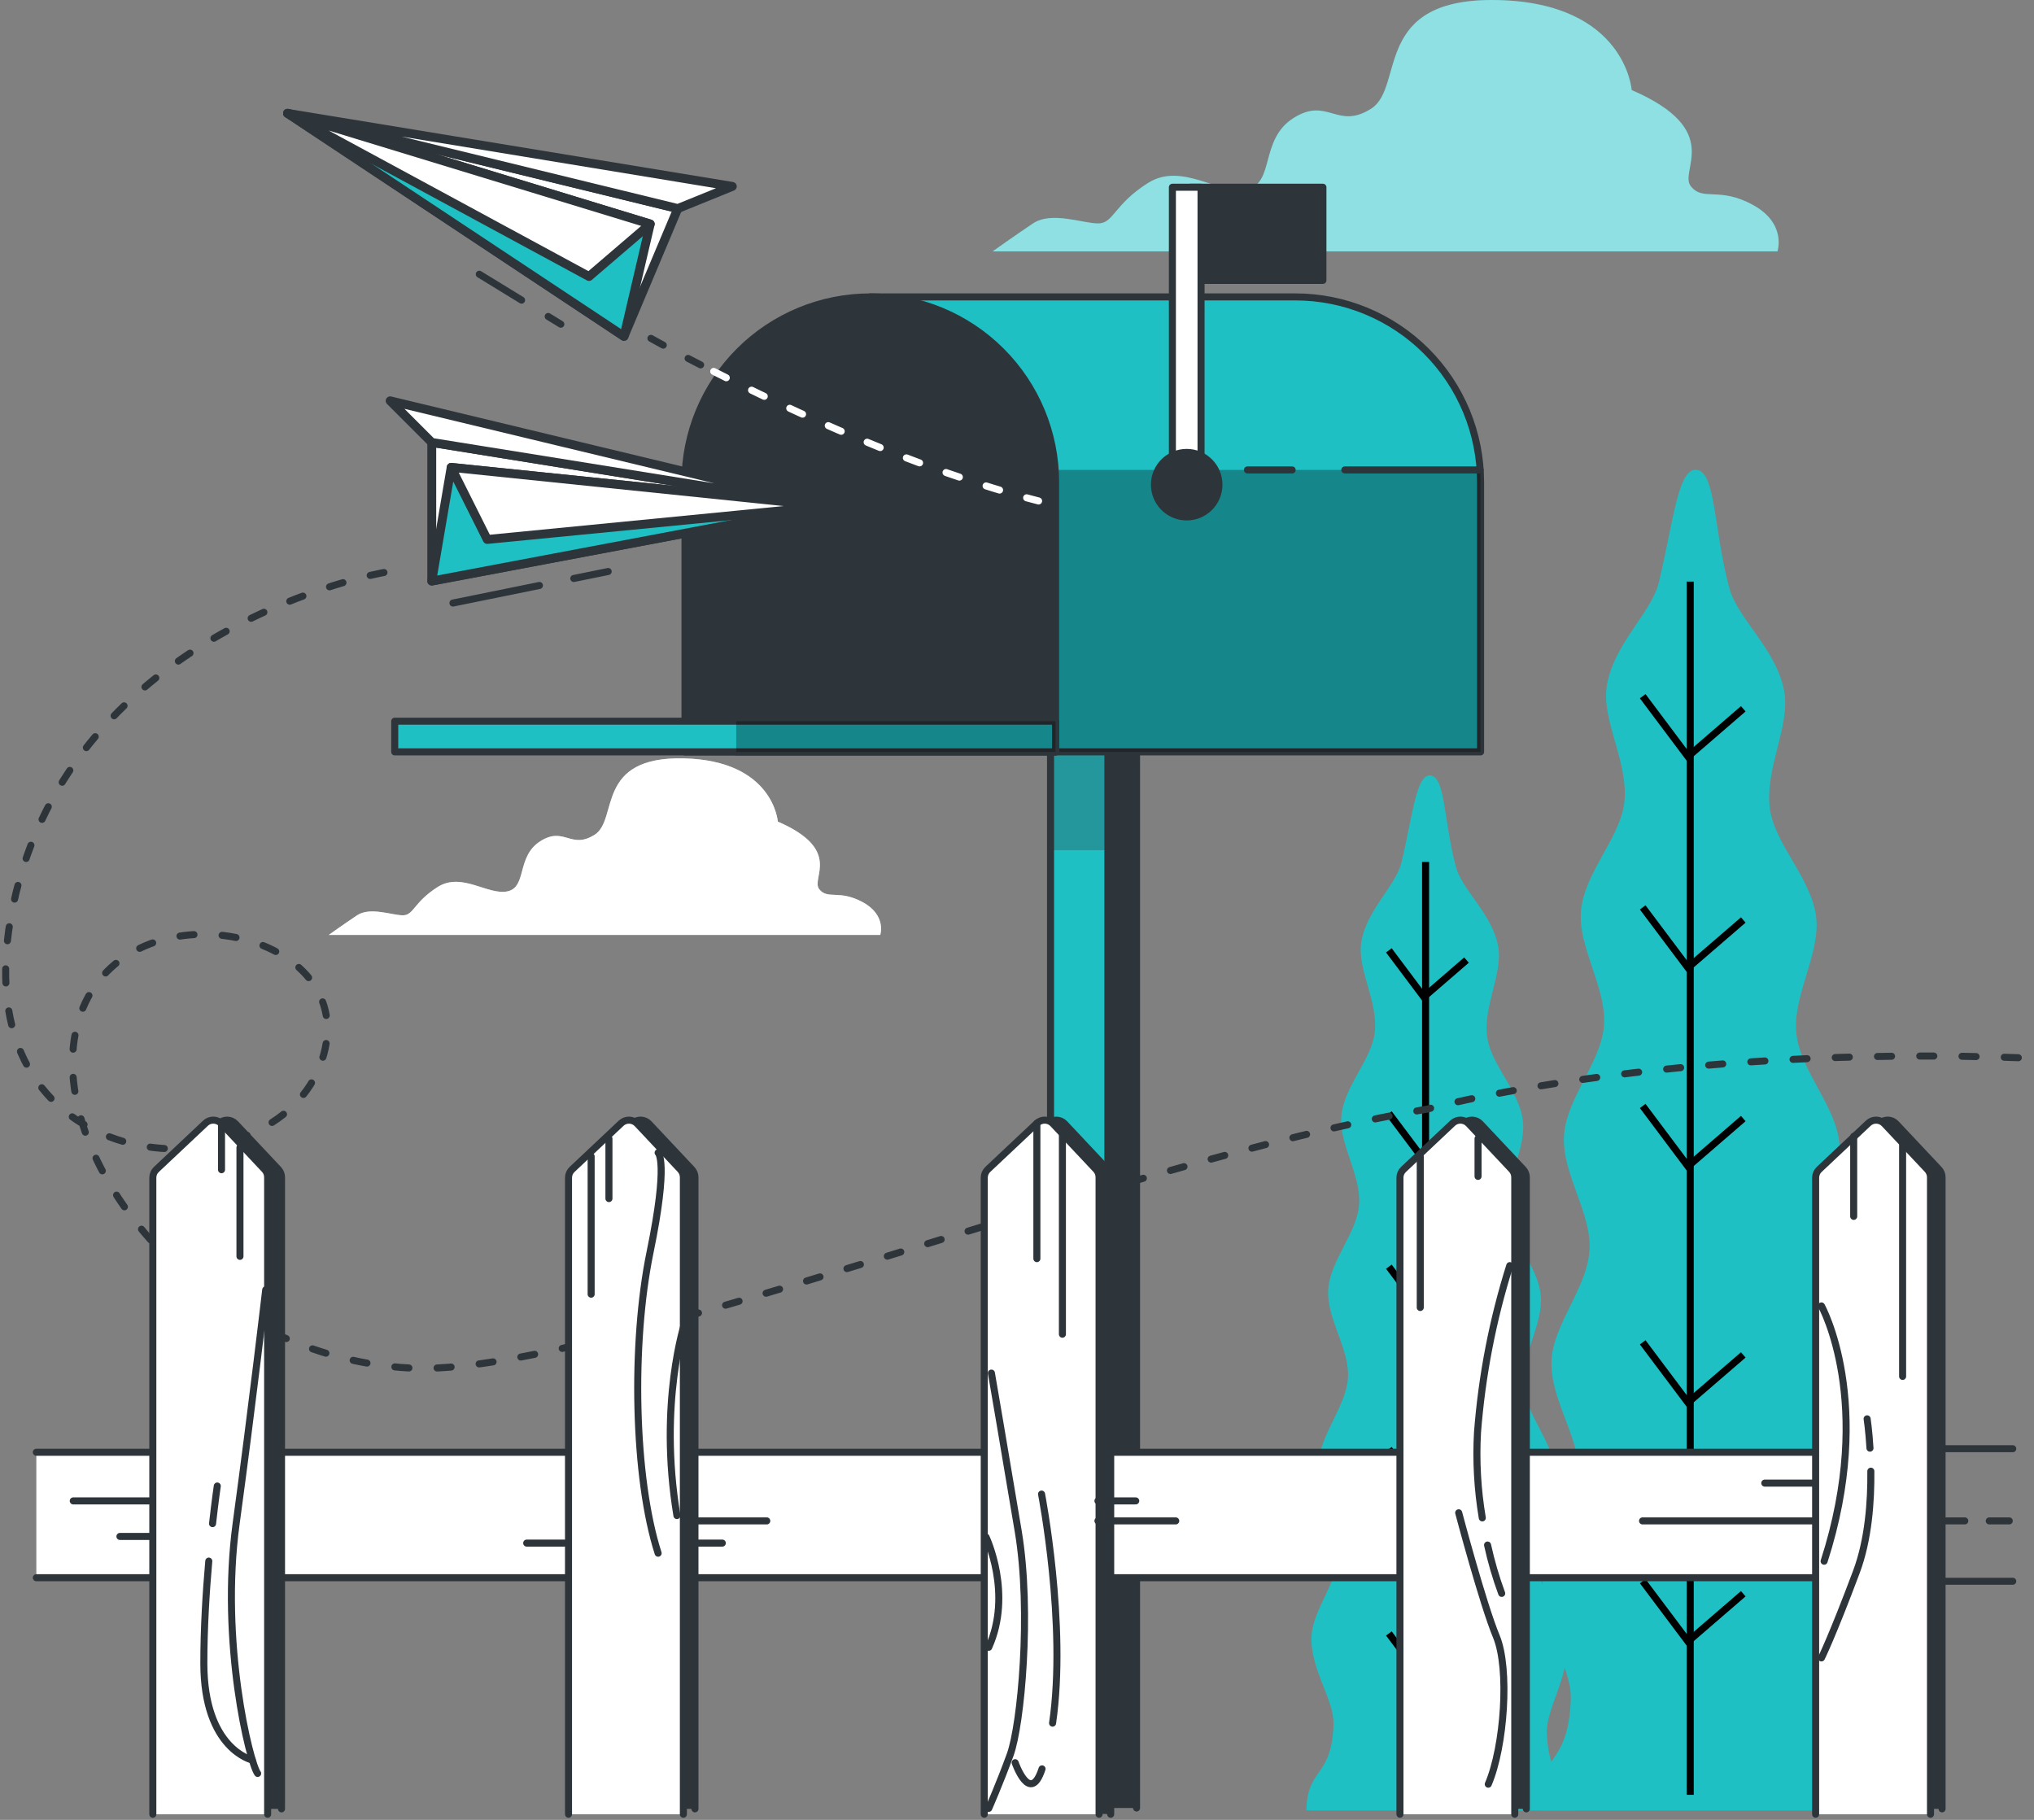<svg width="361" height="323" viewBox="0 0 361 323" fill="none" xmlns="http://www.w3.org/2000/svg">
<rect x="0" y="0" width="361" height="323" fill="#808080" stroke="none"/>
<path d="M311.1 36.364C305.041 33.053 302.294 35.81 300.09 33.053C297.886 30.296 306.148 23.14 289.595 15.985C289.595 15.985 288.498 0.567 265.915 0.014C243.333 -0.539 249.42 15.432 243.361 19.286C237.303 23.14 235.653 17.12 229.594 20.937C223.536 24.753 226.293 32.5 221.342 33.597C216.39 34.694 209.769 28.645 203.711 32.5C197.652 36.354 197.652 39.655 194.905 39.655C192.157 39.655 186.642 37.451 183.341 39.655C180.04 41.859 176.176 44.616 176.176 44.616H315.469C315.469 44.616 317.158 39.665 311.1 36.364Z" fill="#1EC0C4"/>
<path opacity="0.5" d="M311.1 36.364C305.041 33.053 302.294 35.81 300.09 33.053C297.886 30.296 306.148 23.14 289.595 15.985C289.595 15.985 288.498 0.567 265.915 0.014C243.333 -0.539 249.42 15.432 243.361 19.286C237.303 23.14 235.653 17.12 229.594 20.937C223.536 24.753 226.293 32.5 221.342 33.597C216.39 34.694 209.769 28.645 203.711 32.5C197.652 36.354 197.652 39.655 194.905 39.655C192.157 39.655 186.642 37.451 183.341 39.655C180.04 41.859 176.176 44.616 176.176 44.616H315.469C315.469 44.616 317.158 39.665 311.1 36.364Z" fill="white"/>
<path d="M153.136 160.134C148.881 157.816 146.944 159.743 145.398 157.816C143.853 155.888 149.654 150.851 138.052 145.823C138.052 145.823 137.279 134.994 121.413 134.603C105.547 134.212 109.812 145.432 105.557 148.141C101.302 150.851 100.147 146.596 95.892 149.305C91.637 152.015 93.564 157.424 90.092 158.197C86.619 158.97 81.963 154.715 77.689 157.424C73.415 160.134 73.434 162.452 71.507 162.452C69.579 162.452 65.696 160.907 63.378 162.452C61.059 163.998 58.35 165.935 58.35 165.935H156.227C156.227 165.935 157.391 162.452 153.136 160.134Z" fill="white"/>
<path opacity="0.5" d="M153.136 160.134C148.881 157.816 146.944 159.743 145.398 157.816C143.853 155.888 149.654 150.851 138.052 145.823C138.052 145.823 137.279 134.994 121.413 134.603C105.547 134.212 109.812 145.432 105.557 148.141C101.302 150.851 100.147 146.596 95.892 149.305C91.637 152.015 93.564 157.424 90.092 158.197C86.619 158.97 81.963 154.715 77.689 157.424C73.415 160.134 73.434 162.452 71.507 162.452C69.579 162.452 65.696 160.907 63.378 162.452C61.059 163.998 58.35 165.935 58.35 165.935H156.227C156.227 165.935 157.391 162.452 153.136 160.134Z" fill="white"/>
<path d="M274.101 321.342H334.398C333.244 313.967 328.502 315.264 327.872 303.835C327.557 298.11 332.891 290.955 332.423 283.399C332.041 277.169 325.907 270.786 325.43 263.659C325 257.229 330.2 250.092 329.733 243.166C329.246 236.621 323.054 230.334 322.472 223.522C321.938 216.843 327.071 209.678 326.46 202.962C325.85 196.245 319.524 190.073 318.828 183.451C318.131 176.649 323.102 169.322 322.339 162.815C321.537 155.898 315.011 149.926 314.124 143.553C313.17 136.464 317.759 128.889 316.681 122.764C315.355 115.265 308.371 109.836 306.902 104.302C304.164 93.989 304.507 84.057 301.273 83.409C297.829 82.722 297.037 92.463 294.423 103.348C293.106 108.815 286.285 114.358 285.159 121.867C284.252 127.944 289.08 135.338 288.288 142.398C287.582 148.724 281.219 154.801 280.598 161.68C280.016 168.148 285.178 175.275 284.672 182.039C284.176 188.613 277.994 194.881 277.584 201.559C277.173 208.238 282.478 215.222 282.115 221.814C281.743 228.569 275.685 234.952 275.37 241.449C275.046 248.327 280.474 255.264 280.207 261.637C279.912 268.706 273.939 275.175 273.72 281.357C273.453 288.856 278.957 295.773 278.786 301.488C278.423 313.891 272.747 311.305 272.546 321.285L274.101 321.342Z" fill="#1EC0C4"/>
<path d="M299.985 103.224V318.556" stroke="black" stroke-width="1.25" stroke-miterlimit="10"/>
<path d="M309.402 125.797L299.584 134.279L291.551 123.565" stroke="black" stroke-width="1.25" stroke-miterlimit="10"/>
<path d="M309.402 163.283L299.584 171.755L291.551 161.05" stroke="black" stroke-width="1.25" stroke-miterlimit="10"/>
<path d="M309.402 198.525L299.584 207.007L291.551 196.293" stroke="black" stroke-width="1.25" stroke-miterlimit="10"/>
<path d="M309.402 240.475L299.584 248.947L291.551 238.243" stroke="black" stroke-width="1.25" stroke-miterlimit="10"/>
<path d="M309.402 282.864L299.584 291.336L291.551 280.632" stroke="black" stroke-width="1.25" stroke-miterlimit="10"/>
<path d="M233.029 321.342H279.578C278.681 315.617 275.027 316.648 274.54 307.832C274.292 303.386 278.404 297.891 278.051 292.052C277.755 287.282 273.023 282.311 272.651 276.787C272.317 271.826 276.362 266.292 275.971 260.969C275.599 255.912 270.8 251.065 270.371 245.809C269.942 240.552 273.92 235.114 273.453 229.933C272.985 224.752 268.091 219.982 267.576 214.878C267.041 209.621 270.877 203.973 270.285 198.936C269.665 193.602 264.627 188.994 263.95 184.081C263.187 178.605 266.755 172.756 265.915 168.034C264.895 162.242 259.504 158.045 258.378 153.78C256.26 145.823 256.527 138.143 254.028 137.647C251.366 137.112 250.755 144.63 248.742 153.045C247.731 157.262 242.455 161.546 241.587 167.356C240.89 172.05 244.611 177.755 244.001 183.203C243.457 188.088 238.553 192.744 238.066 198.086C237.618 203.076 241.606 208.581 241.215 213.8C240.833 218.875 236.072 223.713 235.739 228.864C235.405 234.016 239.555 239.416 239.24 244.502C238.925 249.587 234.279 254.643 234.04 259.662C233.783 264.966 237.971 270.318 237.771 275.241C237.542 280.699 232.934 285.736 232.762 290.506C232.552 296.288 236.807 301.64 236.673 306.038C236.387 315.579 232.008 313.623 231.855 321.303L233.029 321.342Z" fill="#1EC0C4"/>
<path d="M253.017 152.979V319.195" stroke="black" stroke-width="1.25" stroke-miterlimit="10"/>
<path d="M260.277 170.4L252.702 176.945L246.5 168.673" stroke="black" stroke-width="1.25" stroke-miterlimit="10"/>
<path d="M260.277 199.327L252.702 205.872L246.5 197.609" stroke="black" stroke-width="1.25" stroke-miterlimit="10"/>
<path d="M260.277 226.537L252.702 233.081L246.5 224.819" stroke="black" stroke-width="1.25" stroke-miterlimit="10"/>
<path d="M260.277 258.918L252.702 265.462L246.5 257.191" stroke="black" stroke-width="1.25" stroke-miterlimit="10"/>
<path d="M260.277 291.642L252.702 298.177L246.5 289.915" stroke="black" stroke-width="1.25" stroke-miterlimit="10"/>
<path d="M191.537 320.893V128.001H201.717V320.893" fill="#2E353A"/>
<path d="M191.537 320.893V128.001H201.717V320.893" stroke="#2E353A" stroke-width="1.25" stroke-linecap="round" stroke-linejoin="round"/>
<path d="M186.452 320.893V128.001H196.632V320.893" fill="#1EC0C4"/>
<path d="M186.452 320.893V128.001H196.632V320.893" stroke="#2E353A" stroke-width="1.25" stroke-linecap="round" stroke-linejoin="round"/>
<g style="mix-blend-mode:multiply" opacity="0.3">
<path d="M196.632 128.001H186.452V150.899H196.632V128.001Z" fill="#2E353A"/>
</g>
<path d="M229.89 52.697H154.462L187.339 133.449H262.777V85.574C262.777 81.256 261.926 76.98 260.273 72.99C258.62 69.001 256.198 65.376 253.144 62.323C250.09 59.27 246.464 56.849 242.474 55.197C238.485 53.545 234.208 52.696 229.89 52.697Z" fill="#1EC0C4" stroke="#2E353A" stroke-width="1.25" stroke-linecap="round" stroke-linejoin="round"/>
<g style="mix-blend-mode:multiply" opacity="0.3">
<path d="M181.586 119.31L187.31 133.449H262.777V85.574C262.777 84.849 262.777 84.124 262.7 83.408H181.605L181.586 119.31Z" fill="black"/>
</g>
<path d="M229.337 83.408H221.399" stroke="#2E353A" stroke-width="1.25" stroke-linecap="round" stroke-linejoin="round"/>
<path d="M262.7 83.408H238.677" stroke="#2E353A" stroke-width="1.25" stroke-linecap="round" stroke-linejoin="round"/>
<path d="M154.462 52.697C163.184 52.697 171.549 56.162 177.716 62.33C183.884 68.497 187.349 76.862 187.349 85.584V133.459H121.576V85.574C121.578 76.854 125.044 68.492 131.211 62.326C137.378 56.161 145.742 52.697 154.462 52.697Z" fill="#2E353A" stroke="#2E353A" stroke-width="1.25" stroke-linecap="round" stroke-linejoin="round"/>
<path d="M187.339 128.001H130.668V133.449H187.339V128.001Z" fill="#1EC0C4" stroke="#2E353A" stroke-width="1.25" stroke-linecap="round" stroke-linejoin="round"/>
<path d="M187.339 128.001H70.056V133.449H187.339V128.001Z" fill="#1EC0C4" stroke="#2E353A" stroke-width="1.25" stroke-linecap="round" stroke-linejoin="round"/>
<path opacity="0.3" d="M187.339 128.001H130.668V133.449H187.339V128.001Z" fill="black"/>
<path d="M234.794 33.234H211.257V49.768H234.794V33.234Z" fill="#2E353A" stroke="#2E353A" stroke-width="1.25" stroke-linecap="round" stroke-linejoin="round"/>
<path d="M213.165 33.234H208.08V84.754H213.165V33.234Z" fill="white" stroke="#2E353A" stroke-width="1.25" stroke-linecap="round" stroke-linejoin="round"/>
<path d="M210.618 91.747C213.78 91.747 216.342 89.184 216.342 86.022C216.342 82.861 213.78 80.298 210.618 80.298C207.457 80.298 204.894 82.861 204.894 86.022C204.894 89.184 207.457 91.747 210.618 91.747Z" fill="#2E353A" stroke="#2E353A" stroke-width="1.25" stroke-linecap="round" stroke-linejoin="round"/>
<path d="M126.67 65.921C139.951 72.666 163.039 83.475 184.334 88.913" stroke="white" stroke-width="1.25" stroke-linecap="round" stroke-linejoin="round" stroke-dasharray="2.5 5"/>
<path d="M115.527 60.053C115.527 60.053 119.782 62.458 126.67 65.959" stroke="#2E353A" stroke-width="1.25" stroke-linecap="round" stroke-linejoin="round" stroke-dasharray="2.5 5"/>
<path d="M110.747 59.7L120.297 37.013L51.042 20.116L110.747 59.7Z" fill="white" stroke="#2E353A" stroke-width="1.578" stroke-linecap="round" stroke-linejoin="round"/>
<path d="M115.403 39.76L110.747 59.7L51.042 20.116L115.403 39.76Z" fill="#1EC0C4" stroke="#2E353A" stroke-width="1.578" stroke-linecap="round" stroke-linejoin="round"/>
<path d="M115.403 39.76L104.536 49.072L51.042 20.116L115.403 39.76Z" fill="white" stroke="#2E353A" stroke-width="1.578" stroke-linecap="round" stroke-linejoin="round"/>
<path d="M120.297 37.013L129.971 33.082L51.042 20.116L120.297 37.013Z" fill="white" stroke="#2E353A" stroke-width="1.578" stroke-linecap="round" stroke-linejoin="round"/>
<path d="M97.295 56.17L99.537 57.544" stroke="#2E353A" stroke-width="1.25" stroke-linecap="round" stroke-linejoin="round"/>
<path d="M85.064 48.671L92.572 53.27" stroke="#2E353A" stroke-width="1.25" stroke-linecap="round" stroke-linejoin="round"/>
<path d="M76.63 103.129V78.524L147.02 89.839L76.63 103.129Z" fill="white" stroke="#2E353A" stroke-width="1.578" stroke-linecap="round" stroke-linejoin="round"/>
<path d="M80.074 82.951L76.63 103.129L147.02 89.839L80.074 82.951Z" fill="#1EC0C4" stroke="#2E353A" stroke-width="1.578" stroke-linecap="round" stroke-linejoin="round"/>
<path d="M80.074 82.951L86.476 95.745L147.02 89.839L80.074 82.951Z" fill="white" stroke="#2E353A" stroke-width="1.578" stroke-linecap="round" stroke-linejoin="round"/>
<path d="M76.63 78.524L69.245 71.139L147.02 89.839L76.63 78.524Z" fill="white" stroke="#2E353A" stroke-width="1.578" stroke-linecap="round" stroke-linejoin="round"/>
<path d="M101.836 102.671L107.942 101.431" stroke="#2E353A" stroke-width="1.25" stroke-linecap="round" stroke-linejoin="round"/>
<path d="M80.389 107.031L95.74 103.911" stroke="#2E353A" stroke-width="1.25" stroke-linecap="round" stroke-linejoin="round"/>
<path d="M68.148 101.612C68.148 101.612 12.813 111.153 2.318 160.764C-8.177 210.375 47.159 213.237 56.699 189.386C66.24 165.534 24.261 155.994 14.721 178.891C5.18 201.789 33.802 240.905 72.918 242.813C105.423 244.397 196.555 206.454 253.236 196.866C253.236 196.866 295.215 185.245 360.091 187.793" stroke="#2E353A" stroke-width="1.25" stroke-linecap="round" stroke-linejoin="round" stroke-dasharray="2.5 5"/>
<path d="M341.324 257.124H357.229" stroke="#2E353A" stroke-width="1.25" stroke-linecap="round" stroke-linejoin="round"/>
<path d="M341.324 280.651H357.229" stroke="#2E353A" stroke-width="1.25" stroke-linecap="round" stroke-linejoin="round"/>
<path d="M6.449 280.021H339.416V257.754H6.449" fill="white"/>
<path d="M6.449 280.021H339.416V257.754H6.449" stroke="#2E353A" stroke-width="1.25" stroke-linecap="round" stroke-linejoin="round"/>
<path d="M29.595 321.046V209.02C29.595 208.745 29.651 208.474 29.759 208.221C29.867 207.969 30.025 207.741 30.224 207.551L38.925 199.356C39.317 198.989 39.838 198.793 40.374 198.809C40.91 198.825 41.418 199.052 41.787 199.441L49.42 207.56C49.766 207.938 49.96 208.431 49.964 208.944V321.046" fill="#2E353A"/>
<path d="M29.595 321.046V209.02C29.595 208.745 29.651 208.474 29.759 208.221C29.867 207.969 30.025 207.741 30.224 207.551L38.925 199.356C39.317 198.989 39.838 198.793 40.374 198.809C40.91 198.825 41.418 199.052 41.787 199.441L49.42 207.56C49.766 207.938 49.96 208.431 49.964 208.944V321.046" stroke="#2E353A" stroke-width="1.25" stroke-linecap="round" stroke-linejoin="round"/>
<path d="M27.123 322V209.02C27.123 208.745 27.18 208.472 27.29 208.219C27.4 207.966 27.561 207.739 27.763 207.551L36.464 199.356C36.657 199.173 36.885 199.03 37.133 198.936C37.382 198.841 37.647 198.797 37.913 198.805C38.179 198.813 38.44 198.873 38.683 198.982C38.925 199.092 39.144 199.248 39.326 199.441L46.959 207.561C47.309 207.936 47.503 208.43 47.502 208.944V322" fill="white"/>
<path d="M27.123 322V209.02C27.123 208.745 27.18 208.472 27.29 208.219C27.4 207.966 27.561 207.739 27.763 207.551L36.464 199.356C36.657 199.173 36.885 199.03 37.133 198.936C37.382 198.841 37.647 198.797 37.913 198.805C38.179 198.813 38.44 198.873 38.683 198.982C38.925 199.092 39.144 199.248 39.326 199.441L46.959 207.561C47.309 207.936 47.503 208.43 47.502 208.944V322" stroke="#2E353A" stroke-width="1.25" stroke-linecap="round" stroke-linejoin="round"/>
<path d="M102.962 321.046V209.02C102.962 208.746 103.018 208.474 103.126 208.221C103.234 207.969 103.393 207.741 103.591 207.551L112.302 199.356C112.496 199.173 112.723 199.03 112.972 198.936C113.22 198.841 113.485 198.797 113.751 198.805C114.017 198.813 114.279 198.873 114.521 198.982C114.764 199.092 114.982 199.248 115.164 199.441L122.797 207.561C123.147 207.936 123.341 208.43 123.341 208.944V321.046" fill="#2E353A"/>
<path d="M102.962 321.046V209.02C102.962 208.746 103.018 208.474 103.126 208.221C103.234 207.969 103.393 207.741 103.591 207.551L112.302 199.356C112.496 199.173 112.723 199.03 112.972 198.936C113.22 198.841 113.485 198.797 113.751 198.805C114.017 198.813 114.279 198.873 114.521 198.982C114.764 199.092 114.982 199.248 115.164 199.441L122.797 207.561C123.147 207.936 123.341 208.43 123.341 208.944V321.046" stroke="#2E353A" stroke-width="1.25" stroke-linecap="round" stroke-linejoin="round"/>
<path d="M100.901 322V209.02C100.901 208.745 100.957 208.472 101.067 208.219C101.177 207.966 101.338 207.739 101.54 207.551L110.241 199.356C110.633 198.989 111.154 198.793 111.69 198.809C112.226 198.825 112.734 199.052 113.103 199.441L120.736 207.56C121.089 207.935 121.287 208.429 121.289 208.944V322" fill="white"/>
<path d="M100.901 322V209.02C100.901 208.745 100.957 208.472 101.067 208.219C101.177 207.966 101.338 207.739 101.54 207.551L110.241 199.356C110.633 198.989 111.154 198.793 111.69 198.809C112.226 198.825 112.734 199.052 113.103 199.441L120.736 207.56C121.089 207.935 121.287 208.429 121.289 208.944V322" stroke="#2E353A" stroke-width="1.25" stroke-linecap="round" stroke-linejoin="round"/>
<path d="M176.739 321.046V209.02C176.739 208.745 176.796 208.472 176.906 208.219C177.016 207.966 177.177 207.739 177.379 207.551L186.08 199.356C186.471 198.989 186.992 198.793 187.528 198.809C188.065 198.825 188.573 199.052 188.942 199.441L196.574 207.56C196.927 207.935 197.125 208.429 197.128 208.944V322" fill="#2E353A"/>
<path d="M176.739 321.046V209.02C176.739 208.745 176.796 208.472 176.906 208.219C177.016 207.966 177.177 207.739 177.379 207.551L186.08 199.356C186.471 198.989 186.992 198.793 187.528 198.809C188.065 198.825 188.573 199.052 188.942 199.441L196.574 207.56C196.927 207.935 197.125 208.429 197.128 208.944V322" stroke="#2E353A" stroke-width="1.25" stroke-linecap="round" stroke-linejoin="round"/>
<path d="M174.688 322V209.02C174.688 208.746 174.744 208.474 174.852 208.221C174.961 207.969 175.119 207.741 175.318 207.551L184.028 199.356C184.222 199.173 184.449 199.03 184.698 198.936C184.947 198.841 185.211 198.797 185.477 198.805C185.743 198.813 186.005 198.873 186.247 198.982C186.49 199.092 186.708 199.248 186.891 199.441L194.523 207.561C194.873 207.936 195.068 208.43 195.067 208.944V322" fill="white"/>
<path d="M174.688 322V209.02C174.688 208.746 174.744 208.474 174.852 208.221C174.961 207.969 175.119 207.741 175.318 207.551L184.028 199.356C184.222 199.173 184.449 199.03 184.698 198.936C184.947 198.841 185.211 198.797 185.477 198.805C185.743 198.813 186.005 198.873 186.247 198.982C186.49 199.092 186.708 199.248 186.891 199.441L194.523 207.561C194.873 207.936 195.068 208.43 195.067 208.944V322" stroke="#2E353A" stroke-width="1.25" stroke-linecap="round" stroke-linejoin="round"/>
<path d="M250.526 321.046V209.02C250.527 208.745 250.582 208.474 250.691 208.221C250.799 207.969 250.957 207.741 251.156 207.551L259.857 199.356C260.249 198.989 260.77 198.793 261.306 198.809C261.842 198.825 262.35 199.052 262.719 199.441L270.352 207.56C270.698 207.938 270.892 208.431 270.896 208.944V321.046" fill="#2E353A"/>
<path d="M250.526 321.046V209.02C250.527 208.745 250.582 208.474 250.691 208.221C250.799 207.969 250.957 207.741 251.156 207.551L259.857 199.356C260.249 198.989 260.77 198.793 261.306 198.809C261.842 198.825 262.35 199.052 262.719 199.441L270.352 207.56C270.698 207.938 270.892 208.431 270.896 208.944V321.046" stroke="#2E353A" stroke-width="1.25" stroke-linecap="round" stroke-linejoin="round"/>
<path d="M248.466 322V209.02C248.465 208.745 248.522 208.472 248.632 208.219C248.742 207.966 248.903 207.739 249.105 207.551L257.806 199.356C257.999 199.173 258.227 199.03 258.476 198.936C258.724 198.841 258.989 198.797 259.255 198.805C259.521 198.813 259.782 198.873 260.025 198.982C260.267 199.092 260.486 199.248 260.668 199.441L268.301 207.561C268.651 207.936 268.845 208.43 268.844 208.944V322" fill="white"/>
<path d="M248.466 322V209.02C248.465 208.745 248.522 208.472 248.632 208.219C248.742 207.966 248.903 207.739 249.105 207.551L257.806 199.356C257.999 199.173 258.227 199.03 258.476 198.936C258.724 198.841 258.989 198.797 259.255 198.805C259.521 198.813 259.782 198.873 260.025 198.982C260.267 199.092 260.486 199.248 260.668 199.441L268.301 207.561C268.651 207.936 268.845 208.43 268.844 208.944V322" stroke="#2E353A" stroke-width="1.25" stroke-linecap="round" stroke-linejoin="round"/>
<path d="M324.304 321.046V209.02C324.304 208.746 324.36 208.474 324.468 208.221C324.576 207.969 324.735 207.741 324.934 207.551L333.644 199.356C333.838 199.173 334.065 199.03 334.314 198.936C334.562 198.841 334.827 198.797 335.093 198.805C335.359 198.813 335.621 198.873 335.863 198.982C336.106 199.092 336.324 199.248 336.506 199.441L344.139 207.561C344.489 207.936 344.684 208.43 344.683 208.944V321.046" fill="#2E353A"/>
<path d="M324.304 321.046V209.02C324.304 208.746 324.36 208.474 324.468 208.221C324.576 207.969 324.735 207.741 324.934 207.551L333.644 199.356C333.838 199.173 334.065 199.03 334.314 198.936C334.562 198.841 334.827 198.797 335.093 198.805C335.359 198.813 335.621 198.873 335.863 198.982C336.106 199.092 336.324 199.248 336.506 199.441L344.139 207.561C344.489 207.936 344.684 208.43 344.683 208.944V321.046" stroke="#2E353A" stroke-width="1.25" stroke-linecap="round" stroke-linejoin="round"/>
<path d="M322.243 322V209.02C322.243 208.745 322.3 208.472 322.41 208.219C322.52 207.966 322.68 207.739 322.882 207.551L331.583 199.356C331.975 198.989 332.496 198.793 333.032 198.809C333.568 198.825 334.076 199.052 334.446 199.441L342.078 207.56C342.431 207.935 342.629 208.429 342.631 208.944V322" fill="white"/>
<path d="M322.243 322V209.02C322.243 208.745 322.3 208.472 322.41 208.219C322.52 207.966 322.68 207.739 322.882 207.551L331.583 199.356C331.975 198.989 332.496 198.793 333.032 198.809C333.568 198.825 334.076 199.052 334.446 199.441L342.078 207.56C342.431 207.935 342.629 208.429 342.631 208.944V322" stroke="#2E353A" stroke-width="1.25" stroke-linecap="round" stroke-linejoin="round"/>
<path d="M39.316 199.441V207.608" stroke="#2E353A" stroke-width="1.25" stroke-linecap="round" stroke-linejoin="round"/>
<path d="M42.589 203.658V222.987" stroke="#2E353A" stroke-width="1.25" stroke-linecap="round" stroke-linejoin="round"/>
<path d="M104.918 205.242V229.695" stroke="#2E353A" stroke-width="1.25" stroke-linecap="round" stroke-linejoin="round"/>
<path d="M108.076 202.084V212.731" stroke="#2E353A" stroke-width="1.25" stroke-linecap="round" stroke-linejoin="round"/>
<path d="M184.028 199.355V223.388" stroke="#2E353A" stroke-width="1.25" stroke-linecap="round" stroke-linejoin="round"/>
<path d="M188.56 201.292V236.802" stroke="#2E353A" stroke-width="1.25" stroke-linecap="round" stroke-linejoin="round"/>
<path d="M252.072 205.242V232.061" stroke="#2E353A" stroke-width="1.25" stroke-linecap="round" stroke-linejoin="round"/>
<path d="M262.328 202.084V208.791" stroke="#2E353A" stroke-width="1.25" stroke-linecap="round" stroke-linejoin="round"/>
<path d="M328.998 201.683V215.889" stroke="#2E353A" stroke-width="1.25" stroke-linecap="round" stroke-linejoin="round"/>
<path d="M337.68 203.267V244.292" stroke="#2E353A" stroke-width="1.25" stroke-linecap="round" stroke-linejoin="round"/>
<path d="M321.9 263.23H313.218" stroke="#2E353A" stroke-width="1.25" stroke-linecap="round" stroke-linejoin="round"/>
<path d="M321.9 269.937H291.522" stroke="#2E353A" stroke-width="1.25" stroke-linecap="round" stroke-linejoin="round"/>
<path d="M208.672 269.937H194.866" stroke="#2E353A" stroke-width="1.25" stroke-linecap="round" stroke-linejoin="round"/>
<path d="M136.087 269.937H122.282" stroke="#2E353A" stroke-width="1.25" stroke-linecap="round" stroke-linejoin="round"/>
<path d="M26.809 266.388H13.003" stroke="#2E353A" stroke-width="1.25" stroke-linecap="round" stroke-linejoin="round"/>
<path d="M26.809 272.694H21.285" stroke="#2E353A" stroke-width="1.25" stroke-linecap="round" stroke-linejoin="round"/>
<path d="M201.574 266.388H194.866" stroke="#2E353A" stroke-width="1.25" stroke-linecap="round" stroke-linejoin="round"/>
<path d="M128.197 273.877H121.49" stroke="#2E353A" stroke-width="1.25" stroke-linecap="round" stroke-linejoin="round"/>
<path d="M100.185 273.877H93.478" stroke="#2E353A" stroke-width="1.25" stroke-linecap="round" stroke-linejoin="round"/>
<path d="M348.718 269.937H342.803" stroke="#2E353A" stroke-width="1.25" stroke-linecap="round" stroke-linejoin="round"/>
<path d="M356.608 269.937H353.059" stroke="#2E353A" stroke-width="1.25" stroke-linecap="round" stroke-linejoin="round"/>
<path d="M47.159 228.922C47.159 228.922 44.774 249.424 41.911 270.404C39.049 291.384 44.297 312.85 45.728 314.758" stroke="#2E353A" stroke-width="1.25" stroke-linecap="round" stroke-linejoin="round"/>
<path d="M37.723 270.424C38.181 266.331 38.563 263.745 38.563 263.745" stroke="#2E353A" stroke-width="1.25" stroke-linecap="round" stroke-linejoin="round"/>
<path d="M44.764 312.373C44.764 312.373 36.178 310.465 36.178 295.2C36.178 288.932 36.578 282.511 37.055 277.073" stroke="#2E353A" stroke-width="1.25" stroke-linecap="round" stroke-linejoin="round"/>
<path d="M116.805 204.593C116.805 204.593 118.713 206.024 115.374 222.243C112.035 238.462 112.512 262.314 116.805 275.671" stroke="#2E353A" stroke-width="1.25" stroke-linecap="round" stroke-linejoin="round"/>
<path d="M121.576 234.646C121.576 234.646 116.805 248.957 120.144 268.992" stroke="#2E353A" stroke-width="1.25" stroke-linecap="round" stroke-linejoin="round"/>
<path d="M175.957 243.7C175.957 243.7 178.342 257.534 180.727 271.835C183.112 286.137 181.204 306.182 179.296 311.419C177.388 316.657 175.48 320.96 175.48 320.96" stroke="#2E353A" stroke-width="1.25" stroke-linecap="round" stroke-linejoin="round"/>
<path d="M184.944 313.948C182.817 320.474 180.174 312.851 180.174 312.851" stroke="#2E353A" stroke-width="1.25" stroke-linecap="round" stroke-linejoin="round"/>
<path d="M184.858 265.176C184.858 265.176 189.352 288.369 186.814 305.829" stroke="#2E353A" stroke-width="1.25" stroke-linecap="round" stroke-linejoin="round"/>
<path d="M175.003 272.809C175.003 272.809 179.773 282.826 175.48 292.367" stroke="#2E353A" stroke-width="1.25" stroke-linecap="round" stroke-linejoin="round"/>
<path d="M264.017 274.22C264.655 277.137 265.494 280.006 266.526 282.807" stroke="#2E353A" stroke-width="1.25" stroke-linecap="round" stroke-linejoin="round"/>
<path d="M267.957 224.629C264.93 234.237 263.009 244.16 262.233 254.205C261.948 259.286 262.233 264.384 263.082 269.403" stroke="#2E353A" stroke-width="1.25" stroke-linecap="round" stroke-linejoin="round"/>
<path d="M258.893 268.496C258.893 268.496 263.187 284.715 265.572 290.44C267.957 296.164 267.003 309.988 264.141 316.667" stroke="#2E353A" stroke-width="1.25" stroke-linecap="round" stroke-linejoin="round"/>
<path d="M323.274 231.784C323.274 231.784 332.814 248.957 323.751 277.093" stroke="#2E353A" stroke-width="1.25" stroke-linecap="round" stroke-linejoin="round"/>
<path d="M332.041 261.112C332.099 266.474 331.622 273.267 329.475 278.991C325.182 290.44 323.274 294.256 323.274 294.256" stroke="#2E353A" stroke-width="1.25" stroke-linecap="round" stroke-linejoin="round"/>
<path d="M331.383 251.819C331.383 251.819 331.698 253.87 331.889 257.028" stroke="#2E353A" stroke-width="1.25" stroke-linecap="round" stroke-linejoin="round"/>
</svg>
